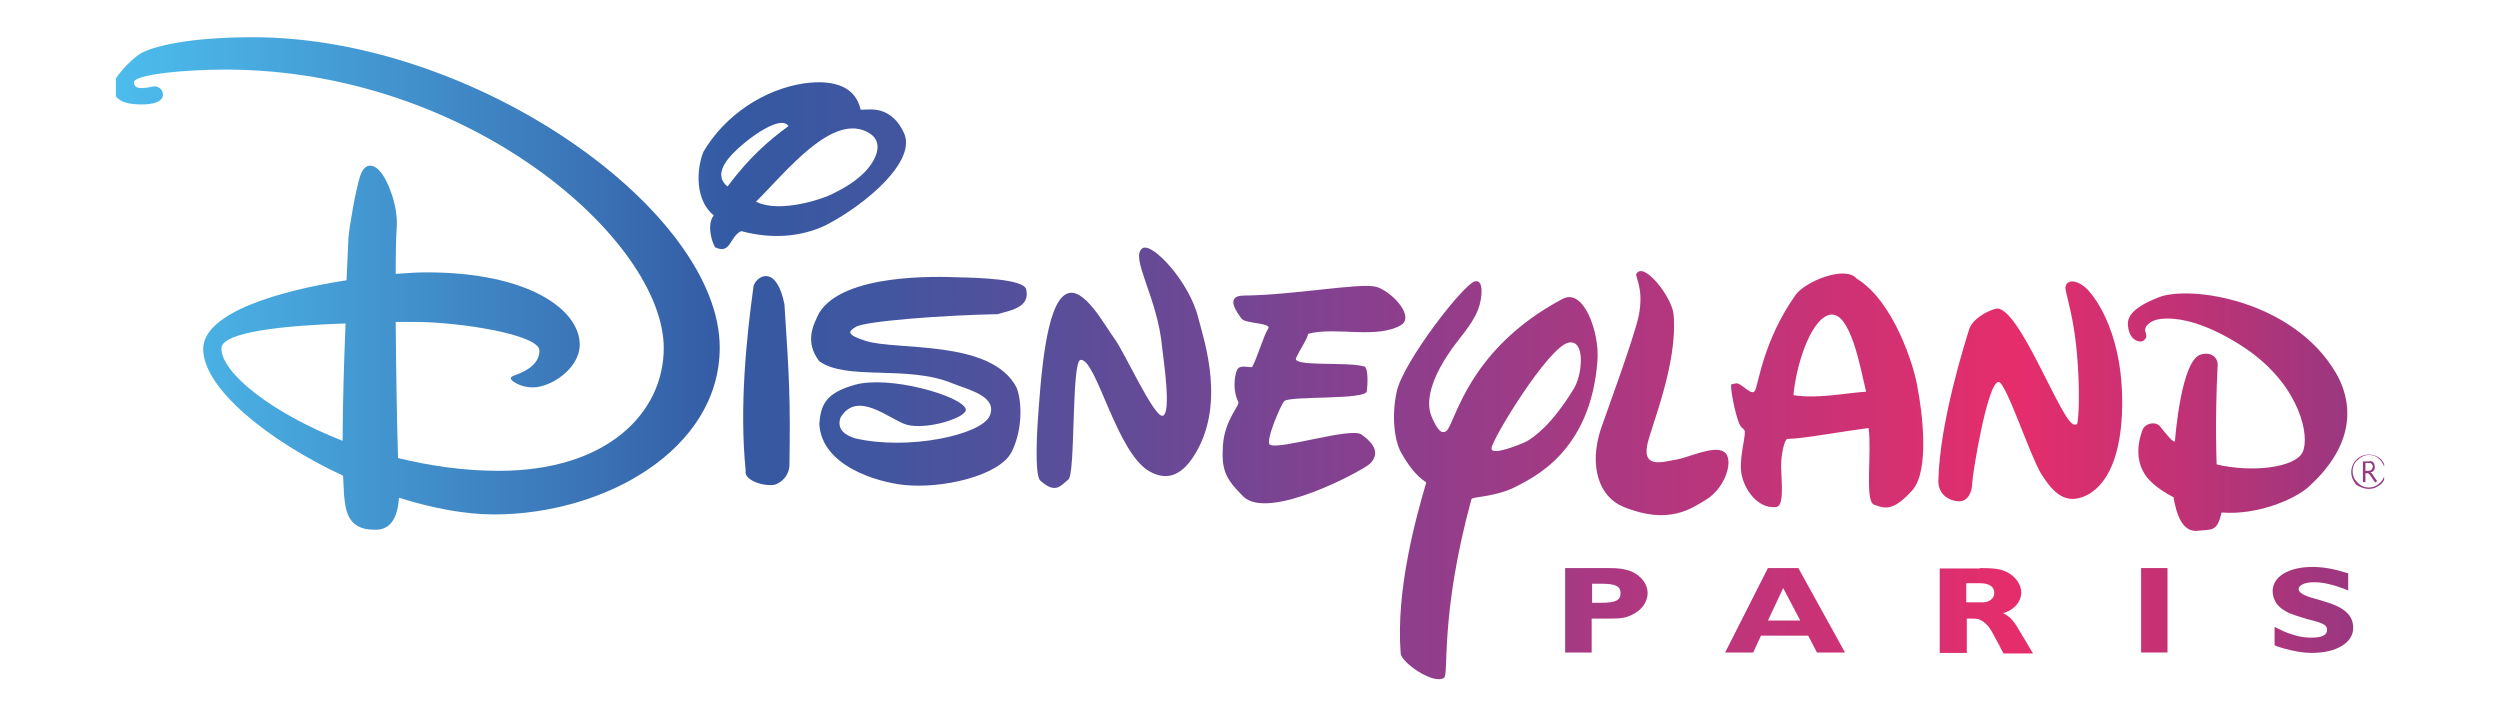 <svg width="180" height="52" viewBox="0 0 180 52" fill="none" xmlns="http://www.w3.org/2000/svg" xmlns:xlink="http://www.w3.org/1999/xlink">
	<desc>
			Created with Pixso.
	</desc>
	<defs>
		<clipPath id="clip1_353">
			<rect rx="0" width="163.317" height="51.647" transform="translate(8.341 0.177)" fill="white" fill-opacity="0"/>
		</clipPath>
		<clipPath id="clip1_352">
			<rect rx="0" width="179" height="51" transform="translate(0.5 0.5)" fill="white" fill-opacity="0"/>
		</clipPath>
		<clipPath id="clip1_351">
			<rect rx="0" width="179" height="51" transform="translate(0.5 0.5)" fill="white" fill-opacity="0"/>
		</clipPath>
		<linearGradient x1="6.214" y1="28.159" x2="191.409" y2="28.159" id="paint_linear_2_39_0" gradientUnits="userSpaceOnUse">
			<stop stop-color="#4DC0EF"/>
			<stop offset="0.062" stop-color="#48ABE0"/>
			<stop offset="0.189" stop-color="#3B76B8"/>
			<stop offset="0.25" stop-color="#345AA3"/>
			<stop offset="0.303" stop-color="#4056A0"/>
			<stop offset="0.398" stop-color="#604C98"/>
			<stop offset="0.5" stop-color="#893F8E"/>
			<stop offset="0.75" stop-color="#E62D6B"/>
			<stop offset="0.988" stop-color="#5B4091"/>
		</linearGradient>
		<linearGradient x1="6.214" y1="28.136" x2="191.409" y2="28.136" id="paint_linear_2_41_0" gradientUnits="userSpaceOnUse">
			<stop stop-color="#4DC0EF"/>
			<stop offset="0.062" stop-color="#48ABE0"/>
			<stop offset="0.189" stop-color="#3B76B8"/>
			<stop offset="0.25" stop-color="#345AA3"/>
			<stop offset="0.303" stop-color="#4056A0"/>
			<stop offset="0.398" stop-color="#604C98"/>
			<stop offset="0.5" stop-color="#893F8E"/>
			<stop offset="0.75" stop-color="#E62D6B"/>
			<stop offset="0.988" stop-color="#5B4091"/>
		</linearGradient>
		<linearGradient x1="6.214" y1="28.288" x2="191.409" y2="28.288" id="paint_linear_2_42_0" gradientUnits="userSpaceOnUse">
			<stop stop-color="#4DC0EF"/>
			<stop offset="0.062" stop-color="#48ABE0"/>
			<stop offset="0.189" stop-color="#3B76B8"/>
			<stop offset="0.25" stop-color="#345AA3"/>
			<stop offset="0.303" stop-color="#4056A0"/>
			<stop offset="0.398" stop-color="#604C98"/>
			<stop offset="0.5" stop-color="#893F8E"/>
			<stop offset="0.75" stop-color="#E62D6B"/>
			<stop offset="0.988" stop-color="#5B4091"/>
		</linearGradient>
		<linearGradient x1="6.214" y1="34.592" x2="191.409" y2="34.592" id="paint_linear_2_44_0" gradientUnits="userSpaceOnUse">
			<stop stop-color="#4DC0EF"/>
			<stop offset="0.062" stop-color="#48ABE0"/>
			<stop offset="0.189" stop-color="#3B76B8"/>
			<stop offset="0.25" stop-color="#345AA3"/>
			<stop offset="0.303" stop-color="#4056A0"/>
			<stop offset="0.398" stop-color="#604C98"/>
			<stop offset="0.5" stop-color="#893F8E"/>
			<stop offset="0.75" stop-color="#E62D6B"/>
			<stop offset="0.988" stop-color="#5B4091"/>
		</linearGradient>
		<linearGradient x1="6.214" y1="28.378" x2="191.409" y2="28.378" id="paint_linear_2_45_0" gradientUnits="userSpaceOnUse">
			<stop stop-color="#4DC0EF"/>
			<stop offset="0.062" stop-color="#48ABE0"/>
			<stop offset="0.189" stop-color="#3B76B8"/>
			<stop offset="0.25" stop-color="#345AA3"/>
			<stop offset="0.303" stop-color="#4056A0"/>
			<stop offset="0.398" stop-color="#604C98"/>
			<stop offset="0.5" stop-color="#893F8E"/>
			<stop offset="0.75" stop-color="#E62D6B"/>
			<stop offset="0.988" stop-color="#5B4091"/>
		</linearGradient>
		<linearGradient x1="6.214" y1="26.482" x2="191.409" y2="26.482" id="paint_linear_2_47_0" gradientUnits="userSpaceOnUse">
			<stop stop-color="#4DC0EF"/>
			<stop offset="0.062" stop-color="#48ABE0"/>
			<stop offset="0.189" stop-color="#3B76B8"/>
			<stop offset="0.25" stop-color="#345AA3"/>
			<stop offset="0.303" stop-color="#4056A0"/>
			<stop offset="0.398" stop-color="#604C98"/>
			<stop offset="0.5" stop-color="#893F8E"/>
			<stop offset="0.75" stop-color="#E62D6B"/>
			<stop offset="0.988" stop-color="#5B4091"/>
		</linearGradient>
		<linearGradient x1="6.214" y1="27.452" x2="191.409" y2="27.452" id="paint_linear_2_49_0" gradientUnits="userSpaceOnUse">
			<stop stop-color="#4DC0EF"/>
			<stop offset="0.062" stop-color="#48ABE0"/>
			<stop offset="0.189" stop-color="#3B76B8"/>
			<stop offset="0.25" stop-color="#345AA3"/>
			<stop offset="0.303" stop-color="#4056A0"/>
			<stop offset="0.398" stop-color="#604C98"/>
			<stop offset="0.5" stop-color="#893F8E"/>
			<stop offset="0.75" stop-color="#E62D6B"/>
			<stop offset="0.988" stop-color="#5B4091"/>
		</linearGradient>
		<linearGradient x1="6.214" y1="27.423" x2="191.409" y2="27.423" id="paint_linear_2_51_0" gradientUnits="userSpaceOnUse">
			<stop stop-color="#4DC0EF"/>
			<stop offset="0.062" stop-color="#48ABE0"/>
			<stop offset="0.189" stop-color="#3B76B8"/>
			<stop offset="0.25" stop-color="#345AA3"/>
			<stop offset="0.303" stop-color="#4056A0"/>
			<stop offset="0.398" stop-color="#604C98"/>
			<stop offset="0.5" stop-color="#893F8E"/>
			<stop offset="0.75" stop-color="#E62D6B"/>
			<stop offset="0.988" stop-color="#5B4091"/>
		</linearGradient>
		<linearGradient x1="6.214" y1="11.944" x2="191.409" y2="11.944" id="paint_linear_2_53_0" gradientUnits="userSpaceOnUse">
			<stop stop-color="#4DC0EF"/>
			<stop offset="0.062" stop-color="#48ABE0"/>
			<stop offset="0.189" stop-color="#3B76B8"/>
			<stop offset="0.25" stop-color="#345AA3"/>
			<stop offset="0.303" stop-color="#4056A0"/>
			<stop offset="0.398" stop-color="#604C98"/>
			<stop offset="0.5" stop-color="#893F8E"/>
			<stop offset="0.75" stop-color="#E62D6B"/>
			<stop offset="0.988" stop-color="#5B4091"/>
		</linearGradient>
		<linearGradient x1="6.214" y1="29.68" x2="191.409" y2="29.68" id="paint_linear_2_54_0" gradientUnits="userSpaceOnUse">
			<stop stop-color="#4DC0EF"/>
			<stop offset="0.062" stop-color="#48ABE0"/>
			<stop offset="0.189" stop-color="#3B76B8"/>
			<stop offset="0.25" stop-color="#345AA3"/>
			<stop offset="0.303" stop-color="#4056A0"/>
			<stop offset="0.398" stop-color="#604C98"/>
			<stop offset="0.5" stop-color="#893F8E"/>
			<stop offset="0.75" stop-color="#E62D6B"/>
			<stop offset="0.988" stop-color="#5B4091"/>
		</linearGradient>
		<linearGradient x1="6.214" y1="20.45" x2="191.409" y2="20.45" id="paint_linear_2_55_0" gradientUnits="userSpaceOnUse">
			<stop stop-color="#4DC0EF"/>
			<stop offset="0.062" stop-color="#48ABE0"/>
			<stop offset="0.189" stop-color="#3B76B8"/>
			<stop offset="0.25" stop-color="#345AA3"/>
			<stop offset="0.303" stop-color="#4056A0"/>
			<stop offset="0.398" stop-color="#604C98"/>
			<stop offset="0.5" stop-color="#893F8E"/>
			<stop offset="0.75" stop-color="#E62D6B"/>
			<stop offset="0.988" stop-color="#5B4091"/>
		</linearGradient>
		<linearGradient x1="6.208" y1="33.95" x2="191.403" y2="33.95" id="paint_linear_2_59_0" gradientUnits="userSpaceOnUse">
			<stop stop-color="#4DC0EF"/>
			<stop offset="0.062" stop-color="#48ABE0"/>
			<stop offset="0.189" stop-color="#3B76B8"/>
			<stop offset="0.25" stop-color="#345AA3"/>
			<stop offset="0.303" stop-color="#4056A0"/>
			<stop offset="0.398" stop-color="#604C98"/>
			<stop offset="0.5" stop-color="#893F8E"/>
			<stop offset="0.75" stop-color="#E62D6B"/>
			<stop offset="0.988" stop-color="#5B4091"/>
		</linearGradient>
		<linearGradient x1="6.207" y1="33.939" x2="191.403" y2="33.939" id="paint_linear_2_60_0" gradientUnits="userSpaceOnUse">
			<stop stop-color="#4DC0EF"/>
			<stop offset="0.062" stop-color="#48ABE0"/>
			<stop offset="0.189" stop-color="#3B76B8"/>
			<stop offset="0.25" stop-color="#345AA3"/>
			<stop offset="0.303" stop-color="#4056A0"/>
			<stop offset="0.398" stop-color="#604C98"/>
			<stop offset="0.5" stop-color="#893F8E"/>
			<stop offset="0.75" stop-color="#E62D6B"/>
			<stop offset="0.988" stop-color="#5B4091"/>
		</linearGradient>
		<linearGradient x1="6.208" y1="43.925" x2="191.403" y2="43.925" id="paint_linear_2_61_0" gradientUnits="userSpaceOnUse">
			<stop stop-color="#4DC0EF"/>
			<stop offset="0.062" stop-color="#48ABE0"/>
			<stop offset="0.189" stop-color="#3B76B8"/>
			<stop offset="0.25" stop-color="#345AA3"/>
			<stop offset="0.303" stop-color="#4056A0"/>
			<stop offset="0.398" stop-color="#604C98"/>
			<stop offset="0.5" stop-color="#893F8E"/>
			<stop offset="0.75" stop-color="#E62D6B"/>
			<stop offset="0.988" stop-color="#5B4091"/>
		</linearGradient>
		<linearGradient x1="6.207" y1="43.925" x2="191.403" y2="43.925" id="paint_linear_2_62_0" gradientUnits="userSpaceOnUse">
			<stop stop-color="#4DC0EF"/>
			<stop offset="0.062" stop-color="#48ABE0"/>
			<stop offset="0.189" stop-color="#3B76B8"/>
			<stop offset="0.25" stop-color="#345AA3"/>
			<stop offset="0.303" stop-color="#4056A0"/>
			<stop offset="0.398" stop-color="#604C98"/>
			<stop offset="0.5" stop-color="#893F8E"/>
			<stop offset="0.75" stop-color="#E62D6B"/>
			<stop offset="0.988" stop-color="#5B4091"/>
		</linearGradient>
		<linearGradient x1="6.208" y1="43.925" x2="191.403" y2="43.925" id="paint_linear_2_63_0" gradientUnits="userSpaceOnUse">
			<stop stop-color="#4DC0EF"/>
			<stop offset="0.062" stop-color="#48ABE0"/>
			<stop offset="0.189" stop-color="#3B76B8"/>
			<stop offset="0.25" stop-color="#345AA3"/>
			<stop offset="0.303" stop-color="#4056A0"/>
			<stop offset="0.398" stop-color="#604C98"/>
			<stop offset="0.5" stop-color="#893F8E"/>
			<stop offset="0.75" stop-color="#E62D6B"/>
			<stop offset="0.988" stop-color="#5B4091"/>
		</linearGradient>
		<linearGradient x1="6.208" y1="43.925" x2="191.403" y2="43.925" id="paint_linear_2_64_0" gradientUnits="userSpaceOnUse">
			<stop stop-color="#4DC0EF"/>
			<stop offset="0.062" stop-color="#48ABE0"/>
			<stop offset="0.189" stop-color="#3B76B8"/>
			<stop offset="0.25" stop-color="#345AA3"/>
			<stop offset="0.303" stop-color="#4056A0"/>
			<stop offset="0.398" stop-color="#604C98"/>
			<stop offset="0.5" stop-color="#893F8E"/>
			<stop offset="0.75" stop-color="#E62D6B"/>
			<stop offset="0.988" stop-color="#5B4091"/>
		</linearGradient>
		<linearGradient x1="6.207" y1="43.926" x2="191.403" y2="43.926" id="paint_linear_2_65_0" gradientUnits="userSpaceOnUse">
			<stop stop-color="#4DC0EF"/>
			<stop offset="0.062" stop-color="#48ABE0"/>
			<stop offset="0.189" stop-color="#3B76B8"/>
			<stop offset="0.25" stop-color="#345AA3"/>
			<stop offset="0.303" stop-color="#4056A0"/>
			<stop offset="0.398" stop-color="#604C98"/>
			<stop offset="0.5" stop-color="#893F8E"/>
			<stop offset="0.75" stop-color="#E62D6B"/>
			<stop offset="0.988" stop-color="#5B4091"/>
		</linearGradient>
	</defs>
	<g clip-path="url(#clip1_351)">
		<g clip-path="url(#clip1_352)">
			<g clip-path="url(#clip1_353)">
				<path d="M152.78 29.83C152.53 35.03 150.23 35.7 149.77 35.84C148.57 36.19 147.76 35.38 146.98 34.14C146.2 32.91 144.43 27.5 143.9 27.5C143.09 27.5 142 34.25 142 34.78C142 35.31 141.75 36.16 140.97 36.09C140.16 36.02 139.59 35.49 139.56 34.71C139.63 30.4 141.53 24.53 141.78 23.71C142 23.01 142.99 22.41 143.69 22.23C145.32 21.84 148.46 30.57 149.35 30.57C149.63 30.57 149.56 30.54 149.63 29.97C149.74 28.7 149.67 26.05 149.38 24.07C149.14 22.3 148.68 20.96 148.71 20.67C148.85 19.97 149.77 20.25 150.37 20.92C150.83 21.42 153.02 24.14 152.78 29.83Z" fill="url(#paint_linear_2_39_0)" fill-opacity="1" fill-rule="nonzero"/>
				<path d="M137.68 35.31C136.34 36.79 135.74 36.65 134.92 36.33C134.25 36.05 134.78 32.59 134.54 30.82C132.56 31.07 129.76 31.6 128.7 31.6C128.49 31.6 128.24 32.66 128.24 33.58C128.28 34.92 128.46 36.48 127.86 36.51C126.44 36.65 125.42 34.99 125.35 33.83C125.27 32.66 125.77 31.17 125.59 30.96C125.49 30.82 125.38 30.82 125.24 30.54C124.89 29.72 124.53 27.71 124.67 27.67C124.78 27.64 124.96 27.6 125.06 27.6C125.45 27.64 126.16 28.59 126.37 28.1C126.62 27.6 126.97 24.49 129.3 21.21C130.01 20.25 132.88 19.08 133.69 20.07C136.34 21.66 137.86 26.44 138.07 27.96C138.35 29.37 138.99 33.86 137.68 35.31ZM134.36 28.2C133.97 26.65 133.23 22.16 131.64 22.69C130.29 23.15 129.3 26.44 129.13 28.45C130.86 28.73 132.77 28.31 134.36 28.2Z" fill="url(#paint_linear_2_41_0)" fill-opacity="1" fill-rule="nonzero"/>
				<path d="M122.77 36.02C121.85 36.55 120.18 37.86 116.86 36.48C115.2 35.8 114.35 33.65 115.27 30.86C115.7 29.62 117.64 24.35 117.99 22.73C118.38 20.75 117.71 19.93 117.82 19.72C118.35 18.77 120.4 21.42 120.5 22.65C120.82 26.22 118.81 30.86 118.59 32.09C118.28 33.83 119.94 33.19 120.75 33.08C121.56 32.94 123.37 32.06 124.11 32.52C124.89 32.98 124.29 35.13 122.77 36.02Z" fill="url(#paint_linear_2_42_0)" fill-opacity="1" fill-rule="nonzero"/>
				<path d="M109.3 34.96C107.67 35.84 105.97 35.73 105.94 35.95C103.64 44.39 104.35 48.6 103.96 48.81C103.18 49.31 100.88 47.68 100.85 47.05C100.49 42.52 101.94 37.29 102.69 34.74C102.69 34.67 101.94 34.46 100.88 32.59C100.39 31.7 100.18 29.94 100.57 28.17C101.06 26.01 105.44 20.36 106.22 20.25C106.86 20.14 106.72 21.49 106.43 22.27C105.97 23.47 104.91 24.49 104.24 25.55C103.53 26.61 102.47 28.59 103.08 30.01C103.5 30.96 103.78 31.28 104.14 31.03C104.77 30.54 105.62 25.16 112.51 21.52C114.03 20.71 115.16 23.93 115.02 25.91C114.56 32.55 110.32 34.39 109.3 34.96ZM113.33 27.96C113.93 26.97 114.17 24.42 112.94 24.67C111.49 24.95 107.42 31.63 107.39 32.27C107.35 32.87 109.47 31.99 109.86 31.81C110.43 31.49 111.7 30.64 113.33 27.96Z" fill="url(#paint_linear_2_44_0)" fill-opacity="1" fill-rule="nonzero"/>
				<path d="M94.2 24.03C93.99 24.67 93.67 25.02 93.32 25.77C93 26.44 97.07 26.01 98.27 26.4C98.51 26.58 98.48 27.67 98.41 28.17C98.34 28.81 92.86 28.49 92.47 28.88C92.26 29.05 91.06 31.81 91.44 32.02C92.08 32.41 97.24 30.75 98.02 31.28C99.22 32.13 99.19 32.8 98.66 33.37C98.16 33.86 91.3 37.57 89.5 35.73C88.23 34.46 87.94 33.86 88.05 32.06C88.19 30.15 89.32 29.19 89.15 28.91C88.76 28.17 88.86 27.07 89.08 26.61C89.29 26.19 90.1 26.54 90.17 26.4C90.53 25.73 90.98 24.17 91.3 23.68C91.62 23.22 89.68 23.33 89.39 22.94C89.11 22.55 88.12 21.28 89.57 21.28C93.18 21.24 97.84 20.36 99.04 20.64C100 20.85 101.84 22.62 100.95 23.36C99.22 24.46 96.22 23.5 94.2 24.03Z" fill="url(#paint_linear_2_45_0)" fill-opacity="1" fill-rule="nonzero"/>
				<path d="M85.86 32.98C84.76 34.6 83.63 34.43 82.75 33.93C80.38 32.59 78.93 25.8 77.8 25.91C77.13 25.98 77.45 34.14 76.92 34.53C76.39 34.92 76.03 35.63 74.9 34.6C74.44 34.18 74.72 30.33 74.72 30.33C74.94 27.21 75.29 21.91 76.77 21.17C78.01 20.53 79.53 23.43 80.27 24.42C80.98 25.41 83.07 30.01 83.7 29.94C84.37 29.83 83.77 25.91 83.67 24.99C83.35 21.42 81.33 18.52 82.25 17.88C82.93 17.39 85.65 20.29 86.28 22.9C86.67 24.46 88.37 29.26 85.86 32.98Z" fill="url(#paint_linear_2_47_0)" fill-opacity="1" fill-rule="nonzero"/>
				<path d="M71.83 22.62C68.04 22.69 62.28 23.11 61.61 23.54C61.04 23.89 60.97 24.1 62.28 24.53C64.47 25.27 71.4 24.39 73.2 27.92C73.63 29.05 73.59 31.1 72.81 32.59C71.9 34.25 67.9 35.2 65.11 34.92C63.13 34.71 59.13 33.54 58.99 30.5C59.1 29.26 59.35 28.31 61.54 27.71C63.98 27 69.21 28.49 69.53 29.44C69.74 30.04 66.7 31 65.25 30.57C64.08 30.22 61.71 28.03 60.51 30.08C60.23 30.96 60.9 31.35 61.57 31.56C65.36 32.45 70.66 31.32 71.26 29.94C71.86 28.52 69.7 28.06 68.57 27.6C65.36 26.26 60.97 27.43 58.99 26.01C57.9 24.6 58.57 23.36 58.99 22.51C60.76 19.69 67.41 19.9 69.1 19.97C70.59 20 73.7 20.11 73.88 20.82C74.23 22.19 72.6 22.37 71.83 22.62Z" fill="url(#paint_linear_2_49_0)" fill-opacity="1" fill-rule="nonzero"/>
				<path d="M55.92 34.85C55.32 35.13 53.51 34.64 53.69 33.9C53.23 29.37 53.73 24.39 54.26 20.57C54.54 19.79 55.92 19.08 56.48 21.91C56.84 27.36 56.91 28.84 56.84 33.47C56.84 33.51 56.87 34.39 55.92 34.85Z" fill="url(#paint_linear_2_51_0)" fill-opacity="1" fill-rule="nonzero"/>
				<path d="M61.96 7.88C62.17 8.02 64.01 7.31 65.07 9.54C66.06 11.55 62.39 14.7 59.45 16.22C57.58 17.1 55.49 17.21 53.37 16.64C52.52 17.03 52.63 18.34 51.5 17.81C51.32 17.6 50.83 16.22 51.39 15.51C50.05 14.42 50.12 12.23 50.65 10.92C52.21 8.27 55.03 6.43 57.9 6C60.19 5.69 61.61 6.32 61.96 7.88ZM62.14 12.51C62.99 11.7 63.73 10.32 62.63 9.61C60.02 7.95 56.59 12.4 54.43 14.52C56.2 15.41 59.42 14.24 59.88 13.99C60.34 13.75 61.29 13.32 62.14 12.51ZM56.77 9.08C56.16 8.13 53.3 10.35 52.45 11.41C51.57 12.51 51.99 13.11 52.38 13.43C53.94 11.34 55.35 10.11 56.77 9.08Z" fill="url(#paint_linear_2_53_0)" fill-opacity="1" fill-rule="nonzero"/>
				<path d="M159.95 36.9C162.53 37.11 165.22 35.95 166.21 35.06C169.96 31.67 169.18 28.56 168.19 26.86C165.11 21.59 157.62 20.5 155.39 21.42C153.17 22.3 153.13 23.04 153.24 23.64C153.38 24.53 154.09 24.7 154.33 24.53C154.47 24.39 154.62 24.32 154.47 23.89C154.33 23.47 154.9 23.04 155.53 22.97C158.04 22.65 161.16 24.7 162 25.31C165.61 27.92 166.32 31.42 165.79 32.55C165.26 33.68 162.11 34.04 159.6 33.44C159.6 33.44 159.46 30.43 159.67 26.33C159.71 25.77 159.25 25.31 158.47 25.52C157.05 25.91 156.63 31.42 156.6 31.7C156.6 32.09 155.85 31.1 155.53 30.71C155.25 30.33 154.47 30.43 154.26 30.96C154.19 31.17 153.34 33.19 154.86 34.67C155.36 35.17 156.14 35.63 156.49 35.8C156.7 37.01 157.13 38.39 158.29 38.21C159.25 38.1 159.64 38.31 159.95 36.9Z" fill="url(#paint_linear_2_54_0)" fill-opacity="1" fill-rule="nonzero"/>
				<path d="M24.67 31.74C19.51 29.72 15.94 26.83 15.94 25.09C15.94 23.89 20.53 23.43 24.88 23.29C24.77 26.01 24.67 29.16 24.67 31.74ZM28.73 35.84C31.1 36.58 33.47 37.04 35.56 37.04C43.51 37.04 51.82 32.38 51.82 25.02C51.82 15.2 34.28 2.68 18.2 2.68C13.53 2.68 10.95 3.35 10.07 3.88C9.4 4.31 8.12 5.65 8.12 6.22C8.12 7.49 9.57 7.52 10.25 7.52C10.88 7.52 11.73 7.38 11.73 6.82C11.73 6.43 11.41 6.22 11.13 6.22C10.85 6.22 9.64 6.64 9.64 5.93C9.64 5.37 13.21 5.01 16.22 5.01C33.86 5.01 47.79 17.35 47.79 25.06C47.79 29.69 43.76 33.9 35.91 33.9C33.4 33.9 30.96 33.54 28.66 32.98C28.59 31.03 28.52 26.86 28.49 23.18C28.98 23.18 29.44 23.18 29.86 23.18C33.15 23.18 38.84 24.1 38.84 25.24C38.84 26.4 37.5 26.86 36.93 27.07C36.55 27.25 36.97 27.5 37.25 27.64C37.54 27.78 37.85 27.89 38.38 27.89C39.66 27.89 41.74 26.54 41.74 24.81C41.74 22.34 38.14 19.61 30.71 19.61C30.15 19.61 29.37 19.65 28.49 19.72C28.49 18.2 28.52 17 28.56 16.47C28.7 14.88 27.92 12.97 27.39 12.37C26.9 11.77 26.26 11.7 25.94 12.65C25.62 13.57 25.16 16.29 25.09 17.1C25.09 17.32 25.02 18.48 24.95 20.18C20.14 20.92 14.63 22.51 14.63 25.13C14.63 27.92 19.22 31.7 24.7 34.25C24.74 34.78 24.74 35.24 24.77 35.63C24.88 36.62 24.95 38.14 26.93 38.14C28.2 38.21 28.63 37.15 28.73 35.84Z" fill="url(#paint_linear_2_55_0)" fill-opacity="1" fill-rule="nonzero"/>
				<path d="M170.59 33.19C170.66 33.19 170.84 33.19 170.95 33.4C170.98 33.47 170.98 33.58 170.98 33.61C170.98 33.65 170.98 33.68 170.98 33.72C170.98 33.79 170.91 33.9 170.81 33.97C170.77 33.97 170.74 34 170.66 34C170.74 34.04 170.77 34.07 170.81 34.14L171.05 34.5L171.16 34.64L171.02 34.74L170.91 34.6L170.7 34.28C170.66 34.25 170.63 34.21 170.63 34.18C170.63 34.18 170.59 34.14 170.56 34.11C170.52 34.07 170.45 34.07 170.31 34.07L170.31 34.71L170.13 34.71L170.13 33.22L170.59 33.22L170.59 33.19ZM170.31 33.9C170.38 33.9 170.45 33.9 170.52 33.9C170.63 33.9 170.7 33.86 170.74 33.83C170.77 33.79 170.84 33.72 170.84 33.58C170.84 33.54 170.84 33.51 170.81 33.47C170.77 33.4 170.7 33.33 170.63 33.33C170.56 33.33 170.49 33.33 170.49 33.33C170.42 33.33 170.38 33.33 170.31 33.33L170.31 33.9Z" fill="url(#paint_linear_2_59_0)" fill-opacity="1" fill-rule="nonzero"/>
				<path d="M170.56 35.2C170.91 35.2 171.19 35.06 171.44 34.85C171.69 34.6 171.8 34.28 171.8 33.97C171.8 33.61 171.65 33.33 171.44 33.08C171.19 32.84 170.88 32.73 170.56 32.73C169.85 32.73 169.29 33.29 169.29 34C169.29 34.32 169.43 34.64 169.64 34.89C169.89 35.06 170.2 35.2 170.56 35.2ZM169.39 33.93C169.39 33.61 169.5 33.33 169.75 33.12C169.96 32.91 170.24 32.76 170.56 32.76C170.88 32.76 171.16 32.87 171.37 33.12C171.58 33.33 171.72 33.65 171.72 33.93C171.72 34.57 171.19 35.1 170.56 35.1C170.24 35.1 169.96 34.99 169.75 34.74C169.5 34.53 169.39 34.25 169.39 33.93Z" fill="url(#paint_linear_2_60_0)" fill-opacity="1" fill-rule="nonzero"/>
				<path d="M115.8 40.9C116.61 40.9 117 40.97 117.46 41.14C118.17 41.46 118.63 42.06 118.63 42.7C118.63 43.33 118.2 43.94 117.53 44.25C117.04 44.5 116.72 44.54 115.73 44.54L114.6 44.54L114.6 46.98L112.69 46.98L112.69 40.9L115.8 40.9ZM114.63 43.4L115.27 43.4C116.33 43.4 116.68 43.23 116.68 42.7C116.68 42.2 116.3 42.03 115.31 42.03L114.63 42.03L114.63 43.4Z" fill="url(#paint_linear_2_61_0)" fill-opacity="1" fill-rule="nonzero"/>
				<path d="M132.84 46.98L130.82 46.98L130.19 45.77L126.79 45.77L126.23 46.98L124.21 46.98L127.29 40.9L129.48 40.9L132.84 46.98ZM127.29 44.68L129.62 44.68L128.39 42.34L127.29 44.68Z" fill="url(#paint_linear_2_62_0)" fill-opacity="1" fill-rule="nonzero"/>
				<path d="M142.56 40.9C143.66 40.9 144.05 40.97 144.54 41.21C145.14 41.53 145.53 42.1 145.53 42.66C145.53 43.12 145.28 43.55 144.89 43.83C144.68 43.97 144.58 44.04 144.22 44.15C144.61 44.32 144.96 44.64 145.32 45.28L145.64 45.81L145.85 46.16L146.1 46.59L146.31 46.94L146.38 47.05L144.26 47.05L144.22 46.98L144.08 46.73L143.94 46.45L143.73 46.06L143.44 45.53C143.16 45 142.77 44.68 142.42 44.57C142.24 44.54 142.21 44.54 141.89 44.54L141.61 44.54L141.61 47.01L139.66 47.01L139.66 40.93L142.56 40.93L142.56 40.9ZM141.57 43.37L142.35 43.37L142.49 43.37L142.74 43.37C143.23 43.37 143.59 43.09 143.59 42.7C143.59 42.24 143.23 41.99 142.53 41.99L141.57 41.99L141.57 43.37Z" fill="url(#paint_linear_2_63_0)" fill-opacity="1" fill-rule="nonzero"/>
				<path d="M156.06 46.98L154.16 46.98L154.16 40.9L156.06 40.9L156.06 46.98Z" fill="url(#paint_linear_2_64_0)" fill-opacity="1" fill-rule="nonzero"/>
				<path d="M169.07 42.52L168.93 42.45C168.01 42.1 167.27 41.92 166.63 41.92C165.93 41.92 165.5 42.13 165.5 42.42C165.5 42.66 165.89 42.91 166.74 43.12L167.34 43.3C168.79 43.72 169.43 44.29 169.43 45.21C169.43 46.27 168.23 47.01 166.46 47.01C165.82 47.01 165.22 46.9 164.44 46.69C163.98 46.55 163.95 46.55 163.77 46.45L163.77 45.14C164.34 45.42 164.62 45.56 165.01 45.67C165.5 45.84 165.93 45.91 166.42 45.91C167.16 45.91 167.55 45.74 167.55 45.35C167.55 45.03 167.31 44.89 166.53 44.68L166.1 44.57C165.5 44.39 165.19 44.29 164.83 44.15C164.55 44.01 164.3 43.86 164.12 43.69C163.81 43.4 163.63 42.98 163.63 42.56C163.63 41.53 164.76 40.82 166.49 40.82C167.34 40.82 168.08 40.97 169.07 41.28L169.07 42.52Z" fill="url(#paint_linear_2_65_0)" fill-opacity="1" fill-rule="nonzero"/>
			</g>
		</g>
	</g>
</svg>
